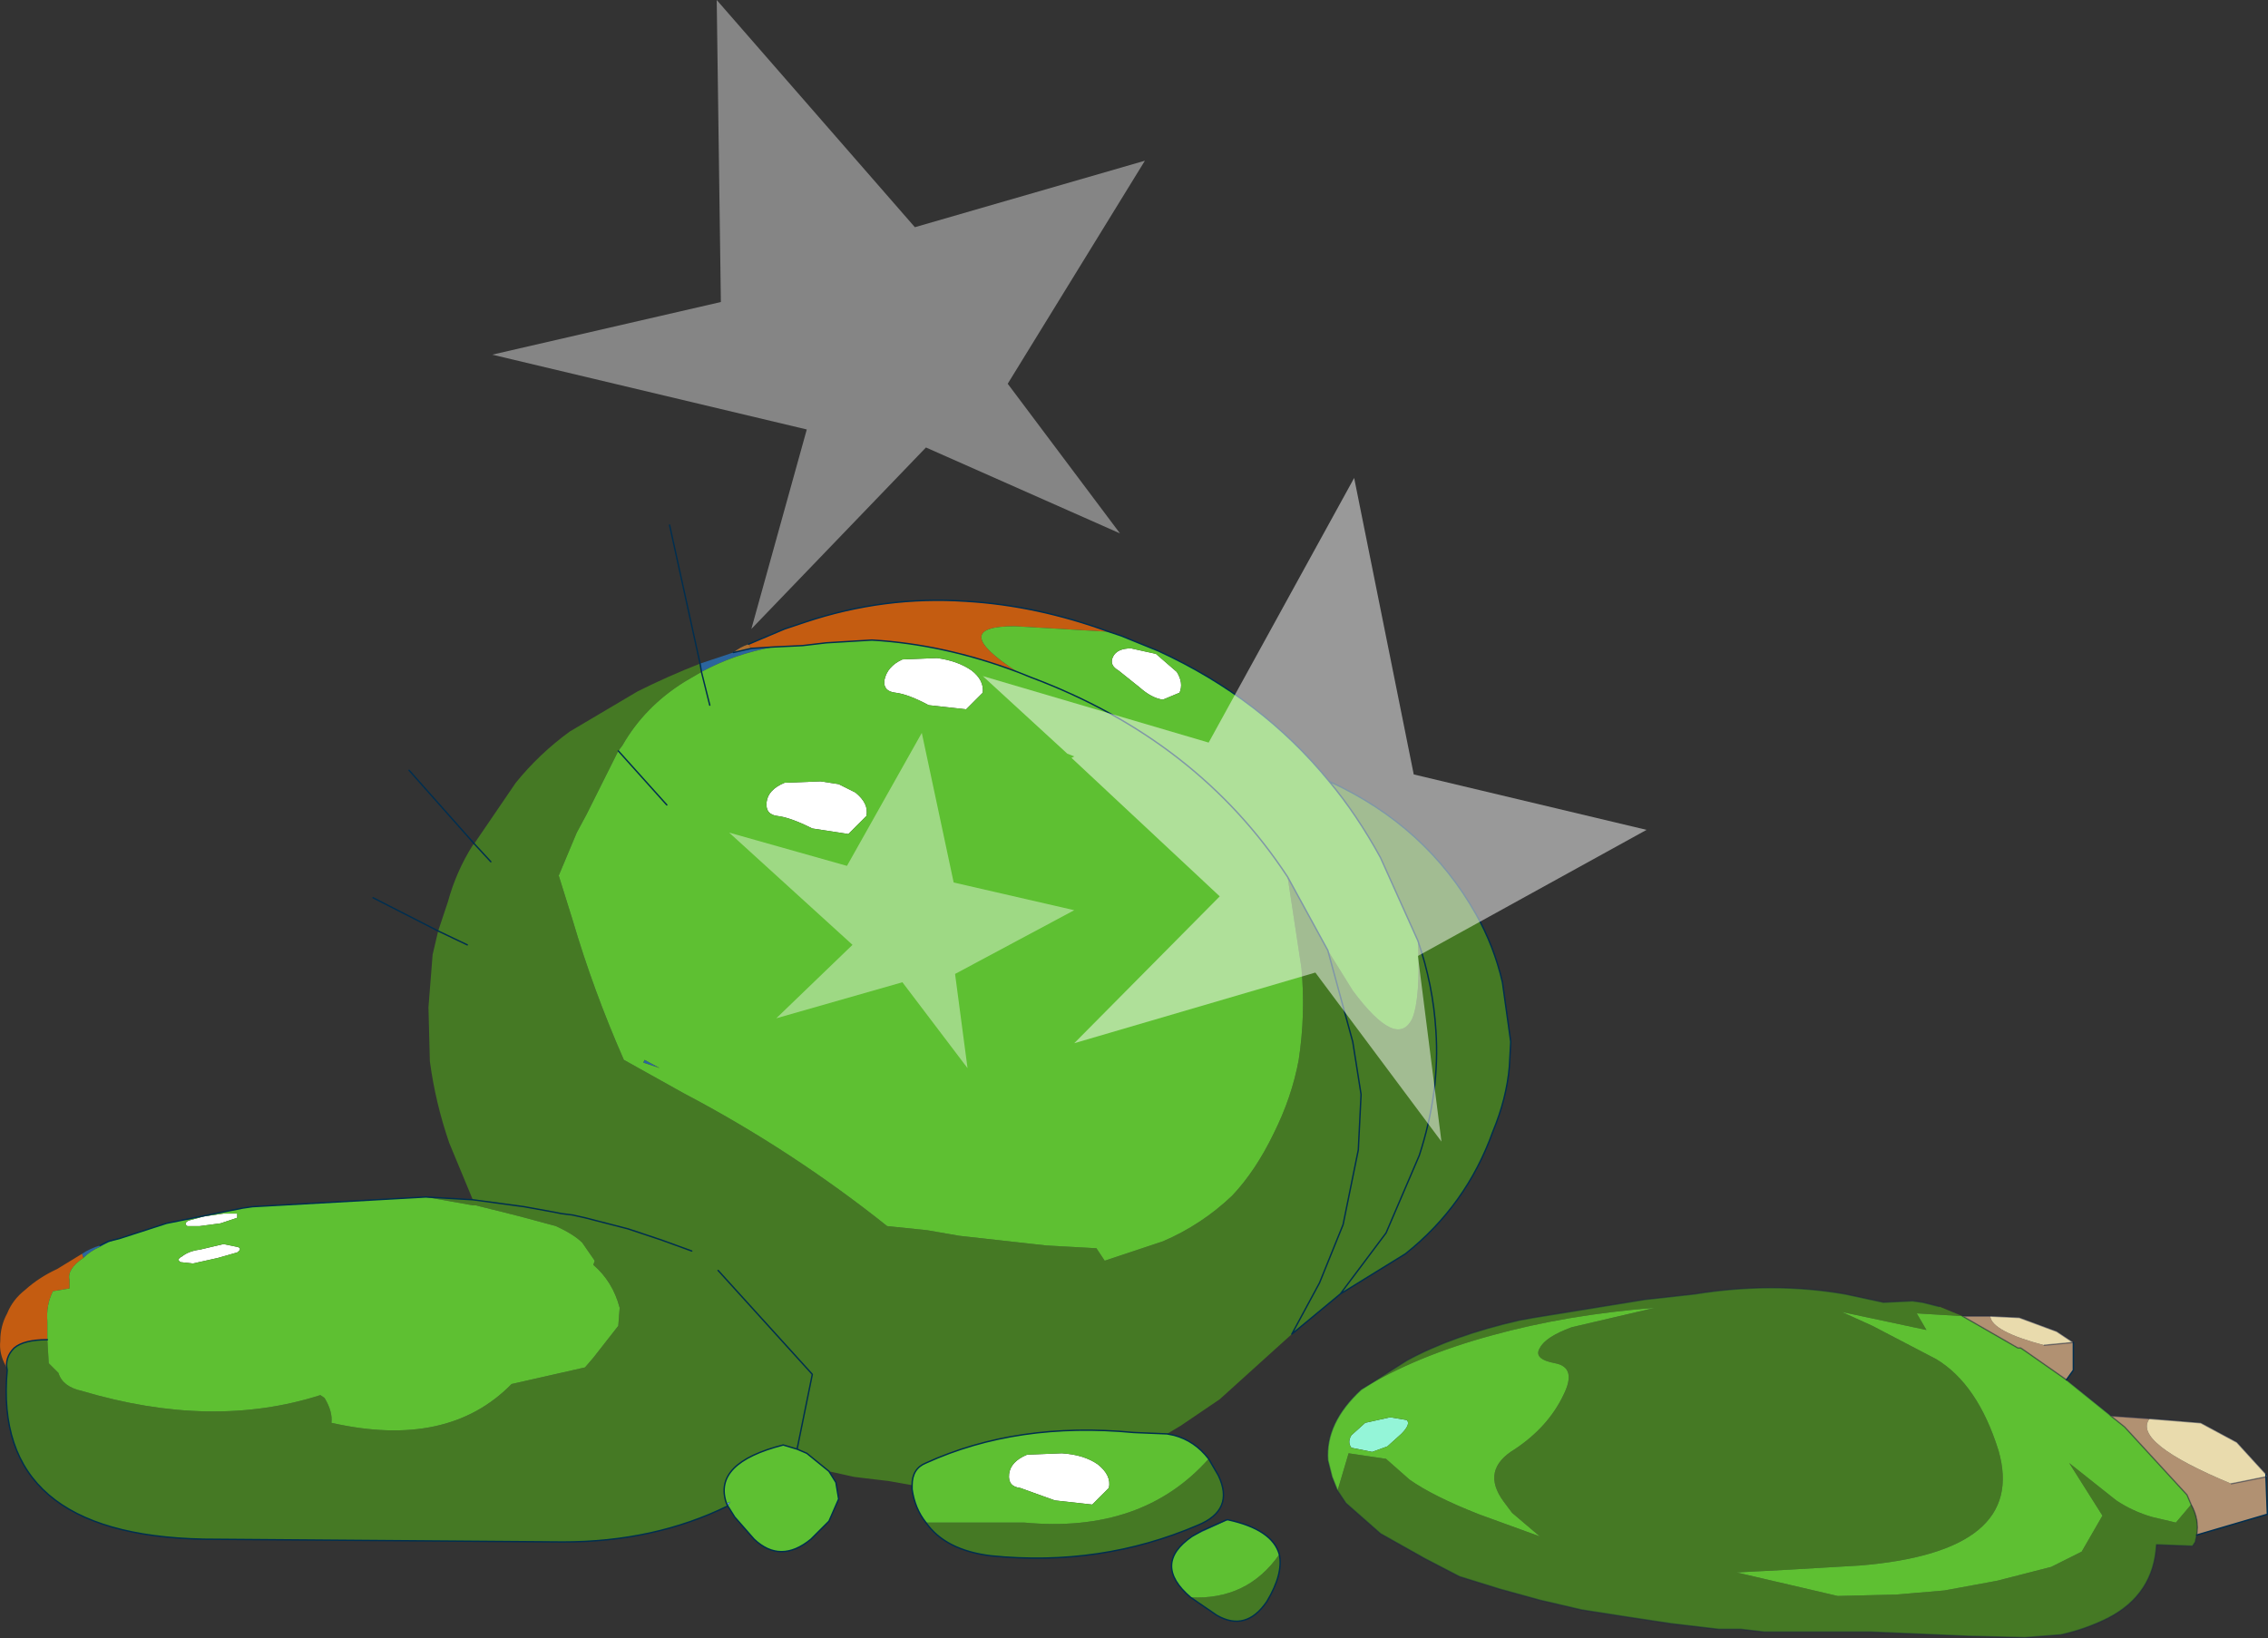 <svg viewBox="0 0 81.833 59.125" xmlns="http://www.w3.org/2000/svg" xmlns:xlink="http://www.w3.org/1999/xlink"><rect x="0" y="0" width="81.833" height="59.125" fill="#333333" stroke="none"/><use transform="translate(.01)" width="81.8" height="59.1" xlink:href="#a"/><defs><g id="a"><path d="m332.8 188.75-.05-.3 1.2-.4.65-.15.8-.05q-1.4.25-2.6.9m17.7 31.2.35-.2.9-.4h.05l-1.3.6m-19.8-17.1.05-.1.55.3-.6-.2m-18.9 6.35q-.4.1-.7.3-.35.15-.6.4l-.05-.15q.3-.2.65-.3l.3-.15.4-.1" fill="#2b659d" fill-rule="evenodd" transform="translate(-307.5 -164.5)"/><path d="M335.4 187.85h.2l.85-.05-1.05.05m-1.65 31-.05-.1.15-.05-.1.15" fill="#578fd2" fill-rule="evenodd" transform="translate(-307.5 -164.5)"/><path d="m356.75 215.85.9-.2.6.1q.15.15-.2.5l-.5.45-.55.2-.75-.15q-.15-.2 0-.45l.5-.45" fill="#94f5d8" fill-rule="evenodd" transform="translate(-307.5 -164.5)"/><path d="m334.5 187.75.1.15-.65.15q.25-.2.55-.3" fill="#af7030" fill-rule="evenodd" transform="translate(-307.5 -164.5)"/><path d="m340.05 188.3 1.25-.05q.75.1 1.25.45.45.35.4.8l-.6.6-1.35-.15q-.75-.4-1.2-.45t-.4-.45q.1-.5.65-.75m-1.9 6.25-.05.05-1.3-.2q-.8-.4-1.25-.45t-.4-.5.65-.7l1.3-.05.65.1.6.3q.5.4.4.85l-.6.6m11.8-5.8q.25.4.1.75l-.6.25q-.4-.05-.85-.45l-.75-.6q-.35-.2-.2-.5t.65-.3l.9.2.75.65m-2.45 29.45-.6.6-1.35-.15-1.25-.45q-.45-.05-.4-.5t.65-.7l1.25-.05q.8.05 1.3.4.5.4.4.85m-33.45-8.35q.25-.2.65-.25l.85-.2.5.1q.2.05 0 .2l-.7.2-.9.2-.45-.05q-.15-.1.05-.2m2-1.4-.6.2-.75.1h-.45q-.15-.1.05-.2l.55-.15.7-.1h.5v.15" fill="#fff" fill-rule="evenodd" transform="translate(-307.5 -164.5)"/><path d="M385.05 215.7q-.65.85 2.95 2.35l1.25-.25.05 1.35-2.55.75q.1-.55-.2-1.1l-.15-.35-2.25-2.45-.5-.4 1.4.1m-6.75-3.7h1q.05.55 1.95 1.05l1.05-.1v1l-.25.35-1.5-1.05-.15-.1h-.1l-2-1.15" fill="#b19172" fill-rule="evenodd" transform="translate(-307.5 -164.5)"/><path d="m385.05 215.7 1.85.15 1.3.7 1.05 1.15v.1-.1l.05.1h-.05l-1.25.25q-3.6-1.5-2.95-2.35m-5.75-3.7 1.05.05 1.35.5.6.4-1.05.1q-1.9-.5-1.95-1.05" fill="#e9dbad" fill-rule="evenodd" transform="translate(-307.5 -164.5)"/><path d="m332.8 188.75-.6.35q-1.45.9-2.25 2.3l-.15.2-1.15 2.3-.35.65-.65 1.55.5 1.6q.75 2.55 1.85 5.05l2.15 1.2q3.9 2.05 7.35 4.8l1.45.15 1.15.2 3.15.35 1.8.1.3.45 2.1-.7q1.4-.6 2.5-1.65.85-.9 1.5-2.25.65-1.3.9-2.65.25-1.65.1-3.3l-.5-3.3 1.45 2.65.9 1.45q1.6 2.15 2.15 1 .3-.75.2-2.8l-1.35-3q-.85-1.55-1.85-2.75 3.5 1.6 5.3 4.8.65 1.15.95 2.45l.3 2.15-.05.9q-.1 1.15-.6 2.35-.95 2.65-3.15 4.4l-2.35 1.45-1.75 1.45 1-1.85.85-2.1.55-2.7.1-2-.3-1.9-.9-3.3.9 3.3.3 1.9-.1 2-.55 2.7-.85 2.1-1 1.85-2.6 2.35-1.4.95-.5.3-1.2-.05q-4.2-.4-7.5 1.1-.5.2-.5.8l-.85-.15-.85-.1-.4-.05-.9-.2-.8-.65-.35-.15-.5-.15q-2.55.65-2.05 2.1l.05.1q-2.65 1.3-5.95 1.3l-12.95-.1q-7.65-.15-7.1-6.1-.1-.45.25-.8.35-.3 1.2-.3l.05.85.35.35q.15.5.85.65 4.7 1.4 8.6.15l.15.1q.3.5.25.9 4.2.95 6.5-1.4l2.65-.6.3-.35.9-1.15.05-.65q-.25-.95-.95-1.55l.05-.15-.45-.65q-.3-.3-.95-.6l-1.3-.35-1.6-.4h-.1l-1.7-.3 1.7.1 1.85.25 1.1.2.25.05.4.05.45.1 1.55.4 1.2.4 1.1.4-1.1-.4-1.2-.4-1.55-.4-.45-.1-.4-.05-.25-.05-1.1-.2-1.85-.25-.85-2.05q-.5-1.45-.7-2.95l-.05-1.95.15-1.9.2-.85.35-1.05q.3-1.1.9-2.05l.05-.05 1.5-2.2q.85-1.05 1.95-1.85l2.45-1.45q1.1-.55 2.25-1l.05.3m-7.6 6.85-.6-.65.6.65m-.85 3-1.05-.5 1.05.5m62.4 21.3-.05.25-.1.15-1.3-.05q-.1 1.8-1.75 2.65-.8.4-1.7.6l-1.3.1-2.05-.05-3.5-.15h-3.85l-.85-.1h-.8l-1.7-.2-1.65-.25-1.6-.25-1.5-.35-1.45-.4-1.45-.45-1.25-.65-1.6-.9-1.25-1.1-.3-.45.4-1.35 1.35.2.85.75q.85.6 2.5 1.25l2.2.8-1-.85-.3-.4q-.85-1.15.4-1.9 1.2-.8 1.75-1.95.5-1-.3-1.15t-.55-.55q.2-.4 1.15-.75l3-.7q-3.2.25-5.9 1-2.75.75-4.7 1.95l1.65-1.05q1.65-.9 4.05-1.45l.55-.1 4-.65 1.8-.2q2.8-.45 5.4 0l1.4.3 1.05-.05.35.05.6.15.85.35-1.65-.1.35.6-3.05-.65 1.1.5 2.3 1.2q1.5.9 2.25 3.3 1.05 3.65-5 4.15l-2.55.15-1.9.1 3.65.85 2.05-.05h.05l1.75-.15 1.9-.35 1.95-.5 1.1-.55.75-1.3-1.2-1.9 1.7 1.35q.6.4 1.3.6l.85.2.55-.65q.3.55.2 1.1m-28.1-21.45q.55 1.6.65 3.25.15 2.2-.6 4.5l-1.2 2.8-1.65 2.2 1.65-2.2 1.2-2.8q.75-2.3.6-4.5-.1-1.65-.65-3.25m-17.75 21h3.55q4.25.4 6.65-2.3l.35.6q.6 1.25-.75 1.8-3.5 1.5-7.45 1.1-1.65-.2-2.35-1.2m12.75 1.15q.15.7-.45 1.7-.75 1.1-1.8.5l-.95-.65q2.05.1 3.2-1.55m-20.25-10.25 3.4 3.75-.55 2.7.55-2.7-3.4-3.75" fill="#457924" fill-rule="evenodd" transform="translate(-307.5 -164.5)"/><path d="m347.5 187.3-3.4-.2q-2.45 0 .1 1.65-2.65-1-5.25-1.15l-1.65.1-.85.1-.85.05h-.2l-.8.05-.1-.15 1.3-.55.75-.25q2.85-.95 5.8-.75 2.55.15 5.15 1.1m-38.3 25.55q-.85 0-1.2.3-.35.35-.25.8l-.05-.15q-.25-.45-.2-.9 0-.55.25-1 .2-.5.65-.85.5-.45 1.15-.75l.9-.55.05.15q-.6.4-.5.8v.3l-.6.1q-.25.5-.2 1.1v.65" fill="#c45c11" fill-rule="evenodd" transform="translate(-307.5 -164.5)"/><path d="m353.95 196.15.5 3.3q.15 1.65-.1 3.3-.25 1.35-.9 2.65-.65 1.35-1.5 2.25-1.1 1.05-2.5 1.65l-2.1.7-.3-.45-1.8-.1-3.15-.35-1.15-.2-1.45-.15q-3.45-2.75-7.35-4.8l-2.15-1.2q-1.1-2.5-1.85-5.05l-.5-1.6.65-1.55.35-.65 1.15-2.3.15-.2q.8-1.4 2.25-2.3l.6-.35.3 1.2-.3-1.2q1.2-.65 2.6-.9l1.05-.05.85-.1 1.65-.1q2.6.15 5.25 1.15-2.55-1.65-.1-1.65l3.4.2.45.15 1.35.55q3.7 1.7 6.15 4.7 1 1.2 1.85 2.75l1.35 3q.1 2.05-.2 2.8-.55 1.15-2.15-1l-.9-1.45-1.45-2.65q-3.25-4.95-9.25-7.2l-.5-.2.5.2q6 2.25 9.25 7.2m-22.4-2.6-1.75-1.95 1.75 1.95m8.5-5.25q-.55.25-.65.75-.05.4.4.45t1.2.45l1.35.15.6-.6q.05-.45-.4-.8-.5-.35-1.25-.45l-1.25.05m-1.9 6.25.6-.6q.1-.45-.4-.85l-.6-.3-.65-.1-1.3.05q-.6.25-.65.7t.4.5 1.25.45l1.3.2.05-.05m11.8-5.8-.75-.65-.9-.2q-.5 0-.65.3t.2.5l.75.6q.45.4.85.45l.6-.25q.15-.35-.1-.75m5.8 29.55-.2-.5-.15-.6q-.1-1.35 1.2-2.55 1.95-1.2 4.7-1.95 2.7-.75 5.9-1l-3 .7q-.95.35-1.15.75-.25.4.55.55t.3 1.15q-.55 1.15-1.75 1.95-1.25.75-.4 1.9l.3.4 1 .85-2.2-.8q-1.65-.65-2.5-1.25l-.85-.75-1.35-.2-.4 1.35m26.3-4 1.55 1.25.05.05.5.4 2.25 2.45.15.35-.55.65-.85-.2q-.7-.2-1.3-.6l-1.7-1.35 1.2 1.9-.75 1.3-1.1.55-1.95.5-1.9.35-1.75.15h-.05l-2.05.05-3.65-.85 1.9-.1 2.55-.15q6.05-.5 5-4.15-.75-2.4-2.25-3.3l-2.3-1.2-1.1-.5 3.05.65-.35-.6 1.65.1 2 1.15h.1l.15.1 1.5 1.05m-32.45 1.95.25.05q.75.2 1.25.85-2.4 2.7-6.65 2.3h-3.55q-.4-.5-.5-1.2v-.15q0-.6.5-.8 3.3-1.5 7.5-1.1l1.2.05m-2.1 1.95q.1-.45-.4-.85-.5-.35-1.3-.4l-1.25.05q-.6.25-.65.7t.4.5l1.25.45 1.35.15.6-.6m3 1.75 1.3-.6q1.6.35 1.85 1.25-1.15 1.65-3.2 1.55-1.4-1.2.05-2.2m6.25-4.1-.5.45q-.15.25 0 .45l.75.15.55-.2.5-.45q.35-.35.2-.5l-.6-.1-.9.2m-26.05-13 .6.2-.55-.3-.05.1m-7.85 4.85 1.7.3h.1l1.6.4 1.3.35q.65.3.95.6l.45.65-.05.15q.7.6.95 1.55l-.05.65-.9 1.15-.3.35-2.65.6q-2.3 2.35-6.5 1.4.05-.4-.25-.9l-.15-.1q-3.9 1.25-8.6-.15-.7-.15-.85-.65l-.35-.35-.05-.85v-.65q-.05-.6.2-1.1l.6-.1v-.3q-.1-.4.5-.8.25-.25.6-.4.3-.2.7-.3l1.7-.55 2.75-.55.35-.05 6.25-.35m10.85 11.05q-.5-1.45 2.05-2.1l.5.15.35.15.8.65.25.4.1.6-.35.8-.65.65q-1.1.9-2.05 0l-.7-.8-.25-.4.1-.15-.15.05m-17.65-10.3v-.15h-.5l-.7.1-.55.15q-.2.1-.05.2h.45l.75-.1.6-.2m-2 1.4q-.2.1-.05.2l.45.05.9-.2.7-.2q.2-.15 0-.2l-.5-.1-.85.2q-.4.05-.65.25" fill="#5ec032" fill-rule="evenodd" transform="translate(-307.5 -164.5)"/><path d="m25.3 24.25-.05-.3-1.1-5m-7.05 11.5.6.65m7.6-6.85.3 1.2m-9.8 8.15 1.05.5m5.45-7 1.75 1.95M40 22.8q-2.6-.95-5.15-1.1-2.95-.2-5.8.75l-.75.25-1.3.55m.1.15.8-.05 1.05-.05.85-.1 1.65-.1q2.6.15 5.25 1.15l.5.2q6 2.25 9.25 7.2l1.45 2.65.9 3.3.3 1.9-.1 2-.55 2.7-.85 2.1-1 1.85 1.75-1.45L50 44.5l1.2-2.8q.75-2.3.6-4.5-.1-1.65-.65-3.25l-1.35-3q-.85-1.55-1.85-2.75-2.45-3-6.15-4.7l-1.35-.55-.45-.15m-13.55.75.65-.15m21.25 23.3 2.35-1.45q2.2-1.75 3.15-4.4.5-1.2.6-2.35l.05-.9-.3-2.15q-.3-1.3-.95-2.45-1.8-3.2-5.3-4.8m33.8 25.1v-.1m0 .1.05 1.35-2.55.75m-4.45-6.95v1l-.25.35M43.6 52.65q-.5-.65-1.25-.85l-.25-.05-1.2-.05q-4.2-.4-7.5 1.1-.5.2-.5.8v.15q.1.7.5 1.2m10.2-2.3.35.6q.6 1.25-.75 1.8-3.5 1.5-7.45 1.1-1.65-.2-2.35-1.2m10.9-.1h-.05l-.9.4-.35.2m1.3-.6q1.6.35 1.85 1.25.15.7-.45 1.7-.75 1.1-1.8.5l-.95-.65q-1.4-1.2.05-2.2m-18.05-10.3-1.1-.4-1.2-.4-1.55-.4-.45-.1-.4-.05-.25-.05-1.1-.2-1.85-.25-1.7-.1M1.7 48.35q-.85 0-1.2.3-.35.35-.25.8-.55 5.95 7.1 6.1l12.95.1q3.3 0 5.95-1.3l-.05-.1q-.5-1.45 2.05-2.1l.5.15.55-2.7-3.4-3.75m.35 8.5.25.4.7.8q.95.9 2.05 0l.65-.65.35-.8-.1-.6-.25-.4-.8-.65-.35-.15M4.3 44.7l1.7-.55 2.75-.55.35-.05 6.25-.35M4.3 44.7l-.4.1-.3.15M15.8 33.6l-2.35-1.2m3.65-1.95-2.35-2.65" fill="none" stroke="#002e4f" stroke-linecap="round" stroke-linejoin="round" stroke-width=".05"/><path d="m81.75 53.2-1.05-1.15-1.3-.7-1.85-.15m2.95 2.35 1.25-.25m0-.1.05.1h-.05m-2.5 2.1-.05.25-.1.15-1.3-.05q-.1 1.8-1.75 2.65-.8.4-1.7.6l-1.3.1-2.05-.05-3.5-.15h-3.85l-.85-.1H62l-1.7-.2-1.65-.25-1.6-.25-1.5-.35-1.45-.4-1.45-.45-1.25-.65-1.6-.9-1.25-1.1-.3-.45-.2-.5-.15-.6q-.1-1.35 1.2-2.55l1.65-1.05q1.65-.9 4.05-1.45l.55-.1 4-.65 1.8-.2q2.8-.45 5.4 0l1.4.3 1.05-.05.35.05.6.15m.85.35h1l1.05.05 1.35.5.6.4-1.05.1m.8 1.25 1.55 1.25.05.05 1.4.1m1.5 3.1-.15-.35-2.25-2.45-.5-.4m2.9 3.2q.3.55.2 1.1m-4.7-5.6-1.5-1.05-.15-.1h-.1l-2-1.15" fill="none" stroke="#1a2340" stroke-linecap="round" stroke-linejoin="round" stroke-opacity=".463" stroke-width=".05"/><path d="m346.25 191.8-.25-.1-3.05-2.8 8.15 2.4 5.25-9.55 2.15 10.7 8.4 2-8.25 4.55.85 6.7-4.55-6.1-8.7 2.55 5.25-5.3-5.35-5 .1-.05" fill="#fff" fill-opacity=".502" fill-rule="evenodd" transform="translate(-307.5 -164.5)"/><path d="m340.5 172.7 8.3-2.4-4.95 8.05 4.05 5.4-7-3.1-6.3 6.55 2-7.2-11.35-2.7 8.25-1.9-.15-10.9 7.15 8.2m-2.45 23.05 2.7-4.8 1.15 5.4 4.35 1-4.3 2.3.45 3.4-2.35-3.1-4.55 1.3 2.75-2.65-4.45-4.05 4.25 1.2" fill="#fff" fill-opacity=".4" fill-rule="evenodd" transform="translate(-307.5 -164.5)"/></g></defs></svg>